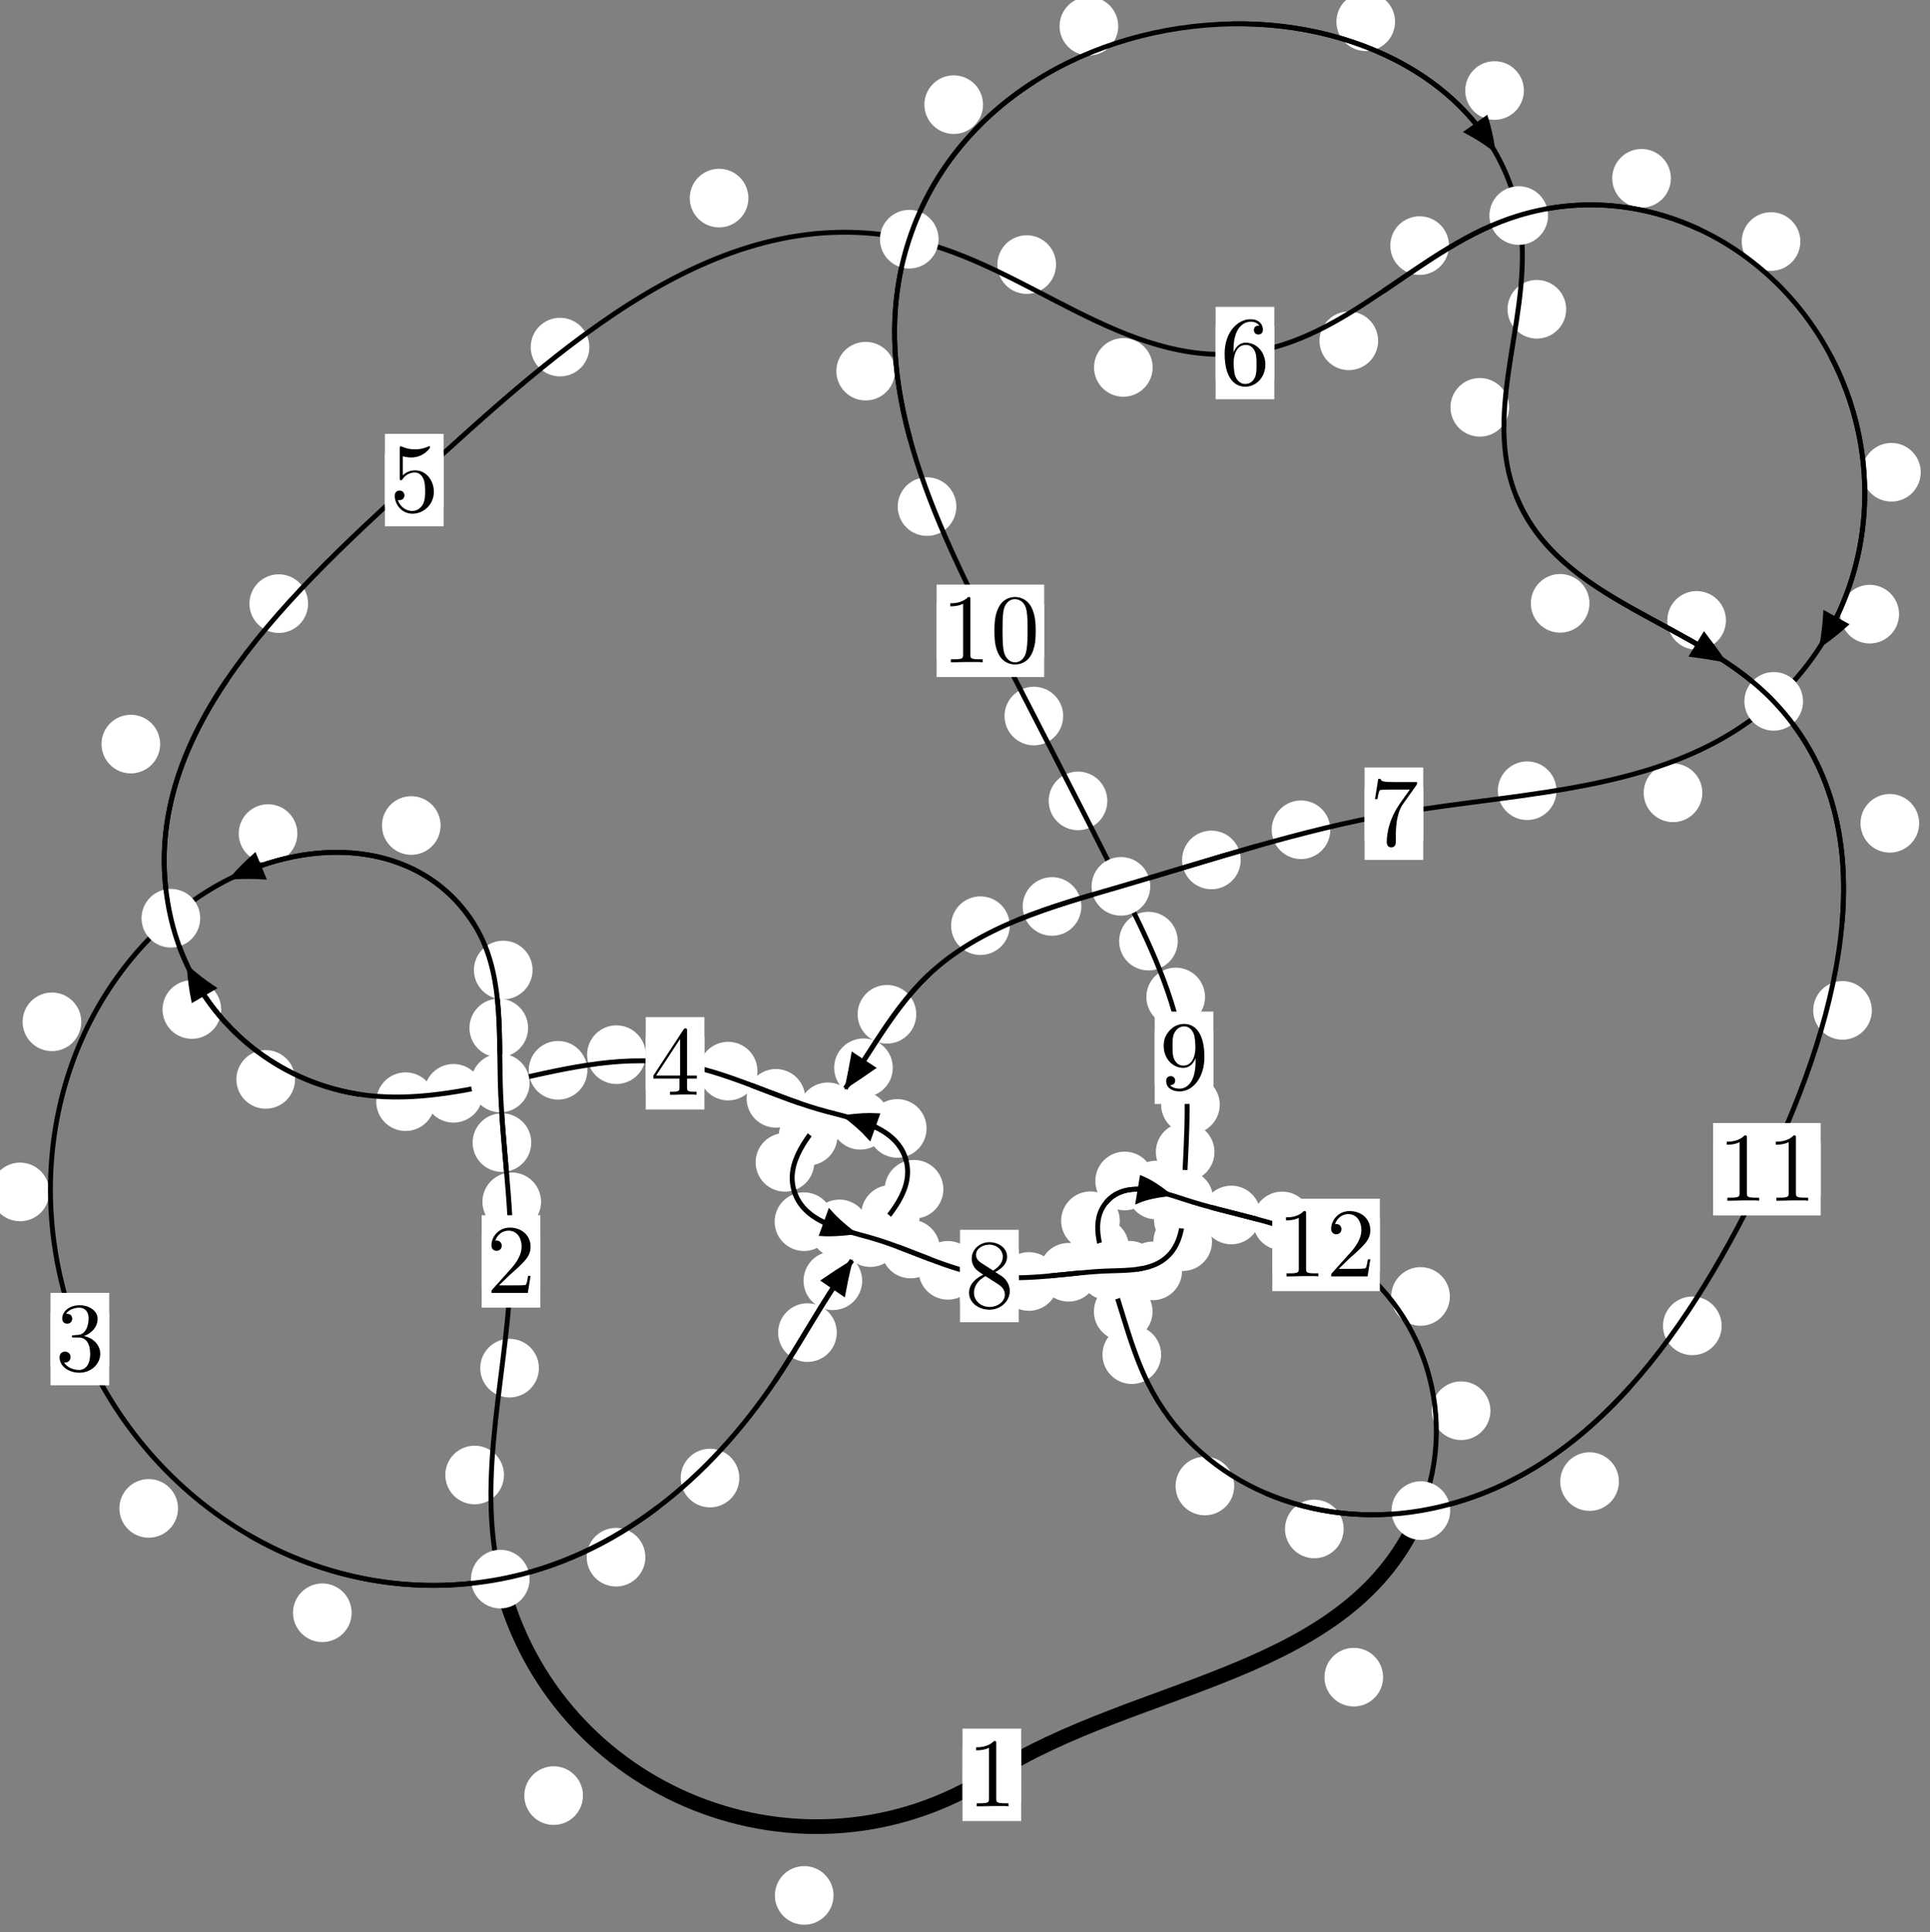 <?xml version="1.0"?>
<!-- Created by MetaPost 1.999 on 2021.07.05:2355 -->
<svg version="1.1" xmlns="http://www.w3.org/2000/svg" xmlns:xlink="http://www.w3.org/1999/xlink" width="196.745" height="197.011" viewBox="0 0 196.745 197.011">
<rect x="0" y="0" width="196.745" height="197.011" fill="#808080" stroke="none"/>
<!-- Original BoundingBox: -51.944733 -35.238373 144.800476 161.772720 -->
  <defs>
    <g transform="scale(0.01,0.01)" id="GLYPHcmr10_48">
      <path style="fill-rule: evenodd;" d="M460 -320C460 -400,455 -480,420 -554C374 -650,292 -666,250 -666C190 -666,117 -640,76 -547C44 -478,39 -400,39 -320C39 -245,43 -155,84 -79C127 2,200 22,249 22C303 22,379 1,423 -94C455 -163,460 -241,460 -320M249 -0C210 -0,151 -25,133 -121C122 -181,122 -273,122 -332C122 -396,122 -462,130 -516C149 -635,224 -644,249 -644C282 -644,348 -626,367 -527C377 -471,377 -395,377 -332C377 -257,377 -189,366 -125C351 -30,294 -0,249 -0"></path>
    </g>
    <g transform="scale(0.01,0.01)" id="GLYPHcmr10_49">
      <path style="fill-rule: evenodd;" d="M294 -640C294 -664,294 -666,271 -666C209 -602,121 -602,89 -602L89 -571C109 -571,168 -571,220 -597L220 -79C220 -43,217 -31,127 -31L95 -31L95 -0L257 -0L130 -3L217 -3L257 -3L297 -3L384 -3L419 -0L419 -31L387 -31C297 -31,294 -42,294 -79"></path>
    </g>
    <g transform="scale(0.01,0.01)" id="GLYPHcmr10_50">
      <path style="fill-rule: evenodd;" d="M127 -77L233 -180C389 -318,449 -372,449 -472C449 -586,359 -666,237 -666C124 -666,50 -574,50 -485C50 -429,100 -429,103 -429C120 -429,155 -441,155 -482C155 -508,137 -534,102 -534C94 -534,92 -534,89 -533C112 -598,166 -635,224 -635C315 -635,358 -554,358 -472C358 -392,308 -313,253 -251L61 -37C50 -26,50 -24,50 -0L421 -0L449 -174L424 -174C419 -144,412 -100,402 -85C395 -77,329 -77,307 -77"></path>
    </g>
    <g transform="scale(0.01,0.01)" id="GLYPHcmr10_51">
      <path style="fill-rule: evenodd;" d="M290 -352C372 -379,430 -449,430 -528C430 -610,342 -666,246 -666C145 -666,69 -606,69 -530C69 -497,91 -478,120 -478C151 -478,171 -500,171 -529C171 -579,124 -579,109 -579C140 -628,206 -641,242 -641C283 -641,338 -619,338 -529C338 -517,336 -459,310 -415C280 -367,246 -364,221 -363C213 -362,189 -360,182 -360C174 -359,167 -358,167 -348C167 -337,174 -337,191 -337L235 -337C317 -337,354 -269,354 -171C354 -35,285 -6,241 -6C198 -6,123 -23,88 -82C123 -77,154 -99,154 -137C154 -173,127 -193,98 -193C74 -193,42 -179,42 -135C42 -44,135 22,244 22C366 22,457 -69,457 -171C457 -253,394 -331,290 -352"></path>
    </g>
    <g transform="scale(0.01,0.01)" id="GLYPHcmr10_52">
      <path style="fill-rule: evenodd;" d="M294 -165L294 -78C294 -42,292 -31,218 -31L197 -31L197 -0L332 -0L238 -3L290 -3L332 -3L374 -3L427 -3L468 -0L468 -31L447 -31C373 -31,371 -42,371 -78L371 -165L471 -165L471 -196L371 -196L371 -651C371 -671,371 -677,355 -677C346 -677,343 -677,335 -665L28 -196L28 -165M300 -196L56 -196L300 -569"></path>
    </g>
    <g transform="scale(0.01,0.01)" id="GLYPHcmr10_53">
      <path style="fill-rule: evenodd;" d="M449 -201C449 -320,367 -420,259 -420C211 -420,168 -404,132 -369L132 -564C152 -558,185 -551,217 -551C340 -551,410 -642,410 -655C410 -661,407 -666,400 -666C399 -666,397 -666,392 -663C372 -654,323 -634,256 -634C216 -634,170 -641,123 -662C115 -665,113 -665,111 -665C101 -665,101 -657,101 -641L101 -345C101 -327,101 -319,115 -319C122 -319,124 -322,128 -328C139 -344,176 -398,257 -398C309 -398,334 -352,342 -334C358 -297,360 -258,360 -208C360 -173,360 -113,336 -71C312 -32,275 -6,229 -6C156 -6,99 -59,82 -118C85 -117,88 -116,99 -116C132 -116,149 -141,149 -165C149 -189,132 -214,99 -214C85 -214,50 -207,50 -161C50 -75,119 22,231 22C347 22,449 -74,449 -201"></path>
    </g>
    <g transform="scale(0.01,0.01)" id="GLYPHcmr10_54">
      <path style="fill-rule: evenodd;" d="M132 -328L132 -352C132 -605,256 -641,307 -641C331 -641,373 -635,395 -601C380 -601,340 -601,340 -556C340 -525,364 -510,386 -510C402 -510,432 -519,432 -558C432 -618,388 -666,305 -666C177 -666,42 -537,42 -316C42 -49,158 22,251 22C362 22,457 -72,457 -204C457 -331,368 -427,257 -427C189 -427,152 -376,132 -328M251 -6C188 -6,158 -66,152 -81C134 -128,134 -208,134 -226C134 -304,166 -404,256 -404C272 -404,318 -404,349 -342C367 -305,367 -254,367 -205C367 -157,367 -107,350 -71C320 -11,274 -6,251 -6"></path>
    </g>
    <g transform="scale(0.01,0.01)" id="GLYPHcmr10_55">
      <path style="fill-rule: evenodd;" d="M476 -609C485 -621,485 -623,485 -644L242 -644C120 -644,118 -657,114 -676L89 -676L56 -470L81 -470C84 -486,93 -549,106 -561C113 -567,191 -567,204 -567L411 -567C400 -551,321 -442,299 -409C209 -274,176 -135,176 -33C176 -23,176 22,222 22C268 22,268 -23,268 -33L268 -84C268 -139,271 -194,279 -248C283 -271,297 -357,341 -419"></path>
    </g>
    <g transform="scale(0.01,0.01)" id="GLYPHcmr10_56">
      <path style="fill-rule: evenodd;" d="M163 -457C117 -487,113 -521,113 -538C113 -599,178 -641,249 -641C322 -641,386 -589,386 -517C386 -460,347 -412,287 -377M309 -362C381 -399,430 -451,430 -517C430 -609,341 -666,250 -666C150 -666,69 -592,69 -499C69 -481,71 -436,113 -389C124 -377,161 -352,186 -335C128 -306,42 -250,42 -151C42 -45,144 22,249 22C362 22,457 -61,457 -168C457 -204,446 -249,408 -291C389 -312,373 -322,309 -362M209 -320L332 -242C360 -223,407 -193,407 -132C407 -58,332 -6,250 -6C164 -6,92 -68,92 -151C92 -209,124 -273,209 -320"></path>
    </g>
    <g transform="scale(0.01,0.01)" id="GLYPHcmr10_57">
      <path style="fill-rule: evenodd;" d="M367 -318L367 -286C367 -52,263 -6,205 -6C188 -6,134 -8,107 -42C151 -42,159 -71,159 -88C159 -119,135 -134,113 -134C97 -134,67 -125,67 -86C67 -19,121 22,206 22C335 22,457 -114,457 -329C457 -598,342 -666,253 -666C198 -666,149 -648,106 -603C65 -558,42 -516,42 -441C42 -316,130 -218,242 -218C303 -218,344 -260,367 -318M243 -241C227 -241,181 -241,150 -304C132 -341,132 -391,132 -440C132 -494,132 -541,153 -578C180 -628,218 -641,253 -641C299 -641,332 -607,349 -562C361 -530,365 -467,365 -421C365 -338,331 -241,243 -241"></path>
    </g>
  </defs>
  <path d="M84.97 193.25C84.97 192.457,84.655 191.697,84.094 191.136C83.534 190.576,82.774 190.261,81.981 190.261C81.188 190.261,80.428 190.576,79.868 191.136C79.307 191.697,78.992 192.457,78.992 193.25C78.992 194.042,79.307 194.802,79.868 195.363C80.428 195.923,81.188 196.238,81.981 196.238C82.774 196.238,83.534 195.923,84.094 195.363C84.655 194.802,84.97 194.042,84.97 193.25Z" style="fill: rgb(100%,100%,100%);stroke: none;"></path>
  <path d="M104.098 180.959C104.098 180.167,103.783 179.406,103.222 178.846C102.662 178.285,101.901 177.97,101.109 177.97C100.316 177.97,99.556 178.285,98.995 178.846C98.435 179.406,98.12 180.167,98.12 180.959C98.12 181.752,98.435 182.512,98.995 183.073C99.556 183.633,100.316 183.948,101.109 183.948C101.901 183.948,102.662 183.633,103.222 183.073C103.783 182.512,104.098 181.752,104.098 180.959Z" style="fill: rgb(100%,100%,100%);stroke: none;"></path>
  <path d="M51.373 150.386C51.373 149.593,51.059 148.833,50.498 148.272C49.938 147.712,49.177 147.397,48.385 147.397C47.592 147.397,46.832 147.712,46.271 148.272C45.711 148.833,45.396 149.593,45.396 150.386C45.396 151.178,45.711 151.938,46.271 152.499C46.832 153.059,47.592 153.374,48.385 153.374C49.177 153.374,49.938 153.059,50.498 152.499C51.059 151.938,51.373 151.178,51.373 150.386Z" style="fill: rgb(100%,100%,100%);stroke: none;"></path>
  <path d="M59.428 183.076C59.428 182.283,59.113 181.523,58.553 180.963C57.992 180.402,57.232 180.087,56.439 180.087C55.647 180.087,54.886 180.402,54.326 180.963C53.765 181.523,53.45 182.283,53.45 183.076C53.45 183.869,53.765 184.629,54.326 185.189C54.886 185.75,55.647 186.065,56.439 186.065C57.232 186.065,57.992 185.75,58.553 185.189C59.113 184.629,59.428 183.869,59.428 183.076Z" style="fill: rgb(100%,100%,100%);stroke: none;"></path>
  <path d="M55.157 122.534C55.157 121.741,54.842 120.981,54.281 120.42C53.721 119.86,52.961 119.545,52.168 119.545C51.375 119.545,50.615 119.86,50.055 120.42C49.494 120.981,49.179 121.741,49.179 122.534C49.179 123.326,49.494 124.086,50.055 124.647C50.615 125.207,51.375 125.522,52.168 125.522C52.961 125.522,53.721 125.207,54.281 124.647C54.842 124.086,55.157 123.326,55.157 122.534Z" style="fill: rgb(100%,100%,100%);stroke: none;"></path>
  <path d="M54.935 139.49C54.935 138.698,54.62 137.938,54.059 137.377C53.499 136.817,52.739 136.502,51.946 136.502C51.153 136.502,50.393 136.817,49.833 137.377C49.272 137.938,48.957 138.698,48.957 139.49C48.957 140.283,49.272 141.043,49.833 141.604C50.393 142.164,51.153 142.479,51.946 142.479C52.739 142.479,53.499 142.164,54.059 141.604C54.62 141.043,54.935 140.283,54.935 139.49Z" style="fill: rgb(100%,100%,100%);stroke: none;"></path>
  <path d="M53.834 104.809C53.834 104.016,53.519 103.256,52.958 102.695C52.398 102.135,51.638 101.82,50.845 101.82C50.052 101.82,49.292 102.135,48.732 102.695C48.171 103.256,47.856 104.016,47.856 104.809C47.856 105.601,48.171 106.361,48.732 106.922C49.292 107.482,50.052 107.797,50.845 107.797C51.638 107.797,52.398 107.482,52.958 106.922C53.519 106.361,53.834 105.601,53.834 104.809Z" style="fill: rgb(100%,100%,100%);stroke: none;"></path>
  <path d="M54.156 116.498C54.156 115.705,53.842 114.945,53.281 114.384C52.721 113.824,51.96 113.509,51.168 113.509C50.375 113.509,49.615 113.824,49.054 114.384C48.494 114.945,48.179 115.705,48.179 116.498C48.179 117.29,48.494 118.05,49.054 118.611C49.615 119.171,50.375 119.486,51.168 119.486C51.96 119.486,52.721 119.171,53.281 118.611C53.842 118.05,54.156 117.29,54.156 116.498Z" style="fill: rgb(100%,100%,100%);stroke: none;"></path>
  <path d="M44.914 84.167C44.914 83.374,44.599 82.614,44.039 82.054C43.478 81.493,42.718 81.178,41.925 81.178C41.133 81.178,40.373 81.493,39.812 82.054C39.252 82.614,38.937 83.374,38.937 84.167C38.937 84.96,39.252 85.72,39.812 86.28C40.373 86.841,41.133 87.156,41.925 87.156C42.718 87.156,43.478 86.841,44.039 86.28C44.599 85.72,44.914 84.96,44.914 84.167Z" style="fill: rgb(100%,100%,100%);stroke: none;"></path>
  <path d="M54.29 98.901C54.29 98.108,53.975 97.348,53.415 96.788C52.854 96.227,52.094 95.912,51.301 95.912C50.508 95.912,49.748 96.227,49.188 96.788C48.627 97.348,48.312 98.108,48.312 98.901C48.312 99.694,48.627 100.454,49.188 101.014C49.748 101.575,50.508 101.89,51.301 101.89C52.094 101.89,52.854 101.575,53.415 101.014C53.975 100.454,54.29 99.694,54.29 98.901Z" style="fill: rgb(100%,100%,100%);stroke: none;"></path>
  <path d="M8.284 104.182C8.284 103.39,7.969 102.63,7.408 102.069C6.848 101.509,6.088 101.194,5.295 101.194C4.502 101.194,3.742 101.509,3.182 102.069C2.621 102.63,2.306 103.39,2.306 104.182C2.306 104.975,2.621 105.735,3.182 106.296C3.742 106.856,4.502 107.171,5.295 107.171C6.088 107.171,6.848 106.856,7.408 106.296C7.969 105.735,8.284 104.975,8.284 104.182Z" style="fill: rgb(100%,100%,100%);stroke: none;"></path>
  <path d="M30.314 84.988C30.314 84.195,29.999 83.435,29.439 82.875C28.878 82.314,28.118 81.999,27.326 81.999C26.533 81.999,25.773 82.314,25.212 82.875C24.652 83.435,24.337 84.195,24.337 84.988C24.337 85.781,24.652 86.541,25.212 87.101C25.773 87.662,26.533 87.977,27.326 87.977C28.118 87.977,28.878 87.662,29.439 87.101C29.999 86.541,30.314 85.781,30.314 84.988Z" style="fill: rgb(100%,100%,100%);stroke: none;"></path>
  <path d="M18.147 153.791C18.147 152.999,17.833 152.239,17.272 151.678C16.712 151.118,15.951 150.803,15.159 150.803C14.366 150.803,13.606 151.118,13.045 151.678C12.485 152.239,12.17 152.999,12.17 153.791C12.17 154.584,12.485 155.344,13.045 155.905C13.606 156.465,14.366 156.78,15.159 156.78C15.951 156.78,16.712 156.465,17.272 155.905C17.833 155.344,18.147 154.584,18.147 153.791Z" style="fill: rgb(100%,100%,100%);stroke: none;"></path>
  <path d="M5.033 121.526C5.033 120.733,4.718 119.973,4.157 119.413C3.597 118.852,2.837 118.537,2.044 118.537C1.251 118.537,0.491 118.852,-0.069 119.413C-0.63 119.973,-0.945 120.733,-0.945 121.526C-0.945 122.319,-0.63 123.079,-0.069 123.639C0.491 124.2,1.251 124.515,2.044 124.515C2.837 124.515,3.597 124.2,4.157 123.639C4.718 123.079,5.033 122.319,5.033 121.526Z" style="fill: rgb(100%,100%,100%);stroke: none;"></path>
  <path d="M65.787 158.768C65.787 157.975,65.472 157.215,64.912 156.654C64.351 156.094,63.591 155.779,62.798 155.779C62.006 155.779,61.246 156.094,60.685 156.654C60.125 157.215,59.81 157.975,59.81 158.768C59.81 159.56,60.125 160.32,60.685 160.881C61.246 161.441,62.006 161.756,62.798 161.756C63.591 161.756,64.351 161.441,64.912 160.881C65.472 160.32,65.787 159.56,65.787 158.768Z" style="fill: rgb(100%,100%,100%);stroke: none;"></path>
  <path d="M35.847 164.433C35.847 163.64,35.532 162.88,34.971 162.32C34.411 161.759,33.651 161.444,32.858 161.444C32.065 161.444,31.305 161.759,30.745 162.32C30.184 162.88,29.869 163.64,29.869 164.433C29.869 165.226,30.184 165.986,30.745 166.546C31.305 167.107,32.065 167.422,32.858 167.422C33.651 167.422,34.411 167.107,34.971 166.546C35.532 165.986,35.847 165.226,35.847 164.433Z" style="fill: rgb(100%,100%,100%);stroke: none;"></path>
  <path d="M85.301 135.868C85.301 135.075,84.986 134.315,84.426 133.754C83.865 133.194,83.105 132.879,82.312 132.879C81.52 132.879,80.76 133.194,80.199 133.754C79.639 134.315,79.324 135.075,79.324 135.868C79.324 136.66,79.639 137.42,80.199 137.981C80.76 138.541,81.52 138.856,82.312 138.856C83.105 138.856,83.865 138.541,84.426 137.981C84.986 137.42,85.301 136.66,85.301 135.868Z" style="fill: rgb(100%,100%,100%);stroke: none;"></path>
  <path d="M75.366 150.697C75.366 149.905,75.051 149.145,74.491 148.584C73.93 148.024,73.17 147.709,72.378 147.709C71.585 147.709,70.825 148.024,70.264 148.584C69.704 149.145,69.389 149.905,69.389 150.697C69.389 151.49,69.704 152.25,70.264 152.811C70.825 153.371,71.585 153.686,72.378 153.686C73.17 153.686,73.93 153.371,74.491 152.811C75.051 152.25,75.366 151.49,75.366 150.697Z" style="fill: rgb(100%,100%,100%);stroke: none;"></path>
  <path d="M93.773 123.815C93.773 123.022,93.458 122.262,92.898 121.702C92.337 121.141,91.577 120.826,90.784 120.826C89.992 120.826,89.231 121.141,88.671 121.702C88.11 122.262,87.796 123.022,87.796 123.815C87.796 124.608,88.11 125.368,88.671 125.928C89.231 126.489,89.992 126.804,90.784 126.804C91.577 126.804,92.337 126.489,92.898 125.928C93.458 125.368,93.773 124.608,93.773 123.815Z" style="fill: rgb(100%,100%,100%);stroke: none;"></path>
  <path d="M87.891 130.584C87.891 129.791,87.576 129.031,87.015 128.47C86.455 127.91,85.695 127.595,84.902 127.595C84.109 127.595,83.349 127.91,82.789 128.47C82.228 129.031,81.913 129.791,81.913 130.584C81.913 131.376,82.228 132.137,82.789 132.697C83.349 133.257,84.109 133.572,84.902 133.572C85.695 133.572,86.455 133.257,87.015 132.697C87.576 132.137,87.891 131.376,87.891 130.584Z" style="fill: rgb(100%,100%,100%);stroke: none;"></path>
  <path d="M94.455 115.052C94.455 114.259,94.14 113.499,93.58 112.938C93.019 112.378,92.259 112.063,91.467 112.063C90.674 112.063,89.914 112.378,89.353 112.938C88.793 113.499,88.478 114.259,88.478 115.052C88.478 115.844,88.793 116.604,89.353 117.165C89.914 117.725,90.674 118.04,91.467 118.04C92.259 118.04,93.019 117.725,93.58 117.165C94.14 116.604,94.455 115.844,94.455 115.052Z" style="fill: rgb(100%,100%,100%);stroke: none;"></path>
  <path d="M96.168 121.255C96.168 120.462,95.853 119.702,95.293 119.141C94.732 118.581,93.972 118.266,93.179 118.266C92.387 118.266,91.627 118.581,91.066 119.141C90.506 119.702,90.191 120.462,90.191 121.255C90.191 122.047,90.506 122.807,91.066 123.368C91.627 123.928,92.387 124.243,93.179 124.243C93.972 124.243,94.732 123.928,95.293 123.368C95.853 122.807,96.168 122.047,96.168 121.255Z" style="fill: rgb(100%,100%,100%);stroke: none;"></path>
  <path d="M82.088 111.984C82.088 111.191,81.773 110.431,81.213 109.87C80.652 109.31,79.892 108.995,79.099 108.995C78.307 108.995,77.546 109.31,76.986 109.87C76.425 110.431,76.111 111.191,76.111 111.984C76.111 112.776,76.425 113.537,76.986 114.097C77.546 114.658,78.307 114.972,79.099 114.972C79.892 114.972,80.652 114.658,81.213 114.097C81.773 113.537,82.088 112.776,82.088 111.984Z" style="fill: rgb(100%,100%,100%);stroke: none;"></path>
  <path d="M90.688 114.223C90.688 113.431,90.373 112.67,89.812 112.11C89.252 111.549,88.492 111.235,87.699 111.235C86.906 111.235,86.146 111.549,85.586 112.11C85.025 112.67,84.71 113.431,84.71 114.223C84.71 115.016,85.025 115.776,85.586 116.337C86.146 116.897,86.906 117.212,87.699 117.212C88.492 117.212,89.252 116.897,89.812 116.337C90.373 115.776,90.688 115.016,90.688 114.223Z" style="fill: rgb(100%,100%,100%);stroke: none;"></path>
  <path d="M65.827 107.532C65.827 106.739,65.512 105.979,64.951 105.419C64.391 104.858,63.631 104.543,62.838 104.543C62.045 104.543,61.285 104.858,60.725 105.419C60.164 105.979,59.849 106.739,59.849 107.532C59.849 108.325,60.164 109.085,60.725 109.645C61.285 110.206,62.045 110.521,62.838 110.521C63.631 110.521,64.391 110.206,64.951 109.645C65.512 109.085,65.827 108.325,65.827 107.532Z" style="fill: rgb(100%,100%,100%);stroke: none;"></path>
  <path d="M77.215 109.209C77.215 108.416,76.9 107.656,76.34 107.095C75.779 106.535,75.019 106.22,74.226 106.22C73.434 106.22,72.673 106.535,72.113 107.095C71.552 107.656,71.237 108.416,71.237 109.209C71.237 110.001,71.552 110.762,72.113 111.322C72.673 111.883,73.434 112.198,74.226 112.198C75.019 112.198,75.779 111.883,76.34 111.322C76.9 110.762,77.215 110.001,77.215 109.209Z" style="fill: rgb(100%,100%,100%);stroke: none;"></path>
  <path d="M49.217 111.47C49.217 110.677,48.902 109.917,48.342 109.357C47.781 108.796,47.021 108.481,46.228 108.481C45.436 108.481,44.675 108.796,44.115 109.357C43.554 109.917,43.239 110.677,43.239 111.47C43.239 112.263,43.554 113.023,44.115 113.583C44.675 114.144,45.436 114.459,46.228 114.459C47.021 114.459,47.781 114.144,48.342 113.583C48.902 113.023,49.217 112.263,49.217 111.47Z" style="fill: rgb(100%,100%,100%);stroke: none;"></path>
  <path d="M59.875 109.126C59.875 108.333,59.56 107.573,59 107.013C58.439 106.452,57.679 106.137,56.886 106.137C56.094 106.137,55.334 106.452,54.773 107.013C54.213 107.573,53.898 108.333,53.898 109.126C53.898 109.919,54.213 110.679,54.773 111.239C55.334 111.8,56.094 112.115,56.886 112.115C57.679 112.115,58.439 111.8,59 111.239C59.56 110.679,59.875 109.919,59.875 109.126Z" style="fill: rgb(100%,100%,100%);stroke: none;"></path>
  <path d="M30.075 110.055C30.075 109.262,29.76 108.502,29.2 107.941C28.639 107.381,27.879 107.066,27.087 107.066C26.294 107.066,25.534 107.381,24.973 107.941C24.413 108.502,24.098 109.262,24.098 110.055C24.098 110.847,24.413 111.607,24.973 112.168C25.534 112.728,26.294 113.043,27.087 113.043C27.879 113.043,28.639 112.728,29.2 112.168C29.76 111.607,30.075 110.847,30.075 110.055Z" style="fill: rgb(100%,100%,100%);stroke: none;"></path>
  <path d="M44.334 112.325C44.334 111.532,44.019 110.772,43.458 110.211C42.898 109.651,42.138 109.336,41.345 109.336C40.552 109.336,39.792 109.651,39.232 110.211C38.671 110.772,38.356 111.532,38.356 112.325C38.356 113.117,38.671 113.877,39.232 114.438C39.792 114.998,40.552 115.313,41.345 115.313C42.138 115.313,42.898 114.998,43.458 114.438C44.019 113.877,44.334 113.117,44.334 112.325Z" style="fill: rgb(100%,100%,100%);stroke: none;"></path>
  <path d="M16.326 75.865C16.326 75.072,16.011 74.312,15.45 73.752C14.89 73.191,14.13 72.876,13.337 72.876C12.544 72.876,11.784 73.191,11.223 73.752C10.663 74.312,10.348 75.072,10.348 75.865C10.348 76.658,10.663 77.418,11.223 77.978C11.784 78.539,12.544 78.854,13.337 78.854C14.13 78.854,14.89 78.539,15.45 77.978C16.011 77.418,16.326 76.658,16.326 75.865Z" style="fill: rgb(100%,100%,100%);stroke: none;"></path>
  <path d="M22.547 102.93C22.547 102.137,22.232 101.377,21.672 100.816C21.111 100.256,20.351 99.941,19.559 99.941C18.766 99.941,18.006 100.256,17.445 100.816C16.885 101.377,16.57 102.137,16.57 102.93C16.57 103.722,16.885 104.482,17.445 105.043C18.006 105.603,18.766 105.918,19.559 105.918C20.351 105.918,21.111 105.603,21.672 105.043C22.232 104.482,22.547 103.722,22.547 102.93Z" style="fill: rgb(100%,100%,100%);stroke: none;"></path>
  <path d="M60.079 35.389C60.079 34.596,59.764 33.836,59.204 33.276C58.643 32.715,57.883 32.4,57.09 32.4C56.298 32.4,55.538 32.715,54.977 33.276C54.417 33.836,54.102 34.596,54.102 35.389C54.102 36.182,54.417 36.942,54.977 37.502C55.538 38.063,56.298 38.378,57.09 38.378C57.883 38.378,58.643 38.063,59.204 37.502C59.764 36.942,60.079 36.182,60.079 35.389Z" style="fill: rgb(100%,100%,100%);stroke: none;"></path>
  <path d="M31.407 61.545C31.407 60.752,31.092 59.992,30.531 59.432C29.971 58.871,29.211 58.556,28.418 58.556C27.625 58.556,26.865 58.871,26.305 59.432C25.744 59.992,25.429 60.752,25.429 61.545C25.429 62.338,25.744 63.098,26.305 63.658C26.865 64.219,27.625 64.534,28.418 64.534C29.211 64.534,29.971 64.219,30.531 63.658C31.092 63.098,31.407 62.338,31.407 61.545Z" style="fill: rgb(100%,100%,100%);stroke: none;"></path>
  <path d="M107.653 26.976C107.653 26.184,107.338 25.424,106.777 24.863C106.217 24.303,105.457 23.988,104.664 23.988C103.871 23.988,103.111 24.303,102.551 24.863C101.99 25.424,101.675 26.184,101.675 26.976C101.675 27.769,101.99 28.529,102.551 29.09C103.111 29.65,103.871 29.965,104.664 29.965C105.457 29.965,106.217 29.65,106.777 29.09C107.338 28.529,107.653 27.769,107.653 26.976Z" style="fill: rgb(100%,100%,100%);stroke: none;"></path>
  <path d="M76.292 20.196C76.292 19.404,75.977 18.644,75.416 18.083C74.856 17.523,74.096 17.208,73.303 17.208C72.51 17.208,71.75 17.523,71.19 18.083C70.629 18.644,70.314 19.404,70.314 20.196C70.314 20.989,70.629 21.749,71.19 22.31C71.75 22.87,72.51 23.185,73.303 23.185C74.096 23.185,74.856 22.87,75.416 22.31C75.977 21.749,76.292 20.989,76.292 20.196Z" style="fill: rgb(100%,100%,100%);stroke: none;"></path>
  <path d="M140.487 34.748C140.487 33.955,140.172 33.195,139.612 32.635C139.051 32.074,138.291 31.759,137.498 31.759C136.706 31.759,135.945 32.074,135.385 32.635C134.825 33.195,134.51 33.955,134.51 34.748C134.51 35.541,134.825 36.301,135.385 36.861C135.945 37.422,136.706 37.737,137.498 37.737C138.291 37.737,139.051 37.422,139.612 36.861C140.172 36.301,140.487 35.541,140.487 34.748Z" style="fill: rgb(100%,100%,100%);stroke: none;"></path>
  <path d="M117.502 37.461C117.502 36.669,117.188 35.909,116.627 35.348C116.067 34.788,115.306 34.473,114.514 34.473C113.721 34.473,112.961 34.788,112.4 35.348C111.84 35.909,111.525 36.669,111.525 37.461C111.525 38.254,111.84 39.014,112.4 39.575C112.961 40.135,113.721 40.45,114.514 40.45C115.306 40.45,116.067 40.135,116.627 39.575C117.188 39.014,117.502 38.254,117.502 37.461Z" style="fill: rgb(100%,100%,100%);stroke: none;"></path>
  <path d="M170.33 18.18C170.33 17.387,170.015 16.627,169.454 16.066C168.894 15.506,168.134 15.191,167.341 15.191C166.548 15.191,165.788 15.506,165.228 16.066C164.667 16.627,164.352 17.387,164.352 18.18C164.352 18.972,164.667 19.732,165.228 20.293C165.788 20.853,166.548 21.168,167.341 21.168C168.134 21.168,168.894 20.853,169.454 20.293C170.015 19.732,170.33 18.972,170.33 18.18Z" style="fill: rgb(100%,100%,100%);stroke: none;"></path>
  <path d="M147.706 25.04C147.706 24.247,147.391 23.487,146.83 22.927C146.27 22.366,145.51 22.051,144.717 22.051C143.924 22.051,143.164 22.366,142.604 22.927C142.043 23.487,141.728 24.247,141.728 25.04C141.728 25.833,142.043 26.593,142.604 27.153C143.164 27.714,143.924 28.029,144.717 28.029C145.51 28.029,146.27 27.714,146.83 27.153C147.391 26.593,147.706 25.833,147.706 25.04Z" style="fill: rgb(100%,100%,100%);stroke: none;"></path>
  <path d="M195.8 48.151C195.8 47.358,195.486 46.598,194.925 46.038C194.365 45.477,193.604 45.162,192.812 45.162C192.019 45.162,191.259 45.477,190.698 46.038C190.138 46.598,189.823 47.358,189.823 48.151C189.823 48.944,190.138 49.704,190.698 50.264C191.259 50.825,192.019 51.14,192.812 51.14C193.604 51.14,194.365 50.825,194.925 50.264C195.486 49.704,195.8 48.944,195.8 48.151Z" style="fill: rgb(100%,100%,100%);stroke: none;"></path>
  <path d="M183.529 24.625C183.529 23.832,183.215 23.072,182.654 22.512C182.094 21.951,181.333 21.636,180.541 21.636C179.748 21.636,178.988 21.951,178.427 22.512C177.867 23.072,177.552 23.832,177.552 24.625C177.552 25.418,177.867 26.178,178.427 26.738C178.988 27.299,179.748 27.614,180.541 27.614C181.333 27.614,182.094 27.299,182.654 26.738C183.215 26.178,183.529 25.418,183.529 24.625Z" style="fill: rgb(100%,100%,100%);stroke: none;"></path>
  <path d="M173.537 80.834C173.537 80.041,173.222 79.281,172.661 78.72C172.101 78.16,171.34 77.845,170.548 77.845C169.755 77.845,168.995 78.16,168.434 78.72C167.874 79.281,167.559 80.041,167.559 80.834C167.559 81.626,167.874 82.387,168.434 82.947C168.995 83.508,169.755 83.822,170.548 83.822C171.34 83.822,172.101 83.508,172.661 82.947C173.222 82.387,173.537 81.626,173.537 80.834Z" style="fill: rgb(100%,100%,100%);stroke: none;"></path>
  <path d="M193.59 62.617C193.59 61.824,193.275 61.064,192.714 60.503C192.154 59.943,191.394 59.628,190.601 59.628C189.808 59.628,189.048 59.943,188.488 60.503C187.927 61.064,187.612 61.824,187.612 62.617C187.612 63.409,187.927 64.17,188.488 64.73C189.048 65.291,189.808 65.606,190.601 65.606C191.394 65.606,192.154 65.291,192.714 64.73C193.275 64.17,193.59 63.409,193.59 62.617Z" style="fill: rgb(100%,100%,100%);stroke: none;"></path>
  <path d="M135.614 84.6C135.614 83.808,135.299 83.047,134.739 82.487C134.178 81.926,133.418 81.611,132.626 81.611C131.833 81.611,131.073 81.926,130.512 82.487C129.952 83.047,129.637 83.808,129.637 84.6C129.637 85.393,129.952 86.153,130.512 86.714C131.073 87.274,131.833 87.589,132.626 87.589C133.418 87.589,134.178 87.274,134.739 86.714C135.299 86.153,135.614 85.393,135.614 84.6Z" style="fill: rgb(100%,100%,100%);stroke: none;"></path>
  <path d="M158.668 80.619C158.668 79.827,158.353 79.067,157.792 78.506C157.232 77.946,156.471 77.631,155.679 77.631C154.886 77.631,154.126 77.946,153.565 78.506C153.005 79.067,152.69 79.827,152.69 80.619C152.69 81.412,153.005 82.172,153.565 82.733C154.126 83.293,154.886 83.608,155.679 83.608C156.471 83.608,157.232 83.293,157.792 82.733C158.353 82.172,158.668 81.412,158.668 80.619Z" style="fill: rgb(100%,100%,100%);stroke: none;"></path>
  <path d="M110.231 92.422C110.231 91.629,109.916 90.869,109.356 90.309C108.795 89.748,108.035 89.433,107.242 89.433C106.45 89.433,105.69 89.748,105.129 90.309C104.569 90.869,104.254 91.629,104.254 92.422C104.254 93.215,104.569 93.975,105.129 94.535C105.69 95.096,106.45 95.411,107.242 95.411C108.035 95.411,108.795 95.096,109.356 94.535C109.916 93.975,110.231 93.215,110.231 92.422Z" style="fill: rgb(100%,100%,100%);stroke: none;"></path>
  <path d="M126.479 87.678C126.479 86.886,126.165 86.125,125.604 85.565C125.044 85.004,124.283 84.69,123.491 84.69C122.698 84.69,121.938 85.004,121.377 85.565C120.817 86.125,120.502 86.886,120.502 87.678C120.502 88.471,120.817 89.231,121.377 89.792C121.938 90.352,122.698 90.667,123.491 90.667C124.283 90.667,125.044 90.352,125.604 89.792C126.165 89.231,126.479 88.471,126.479 87.678Z" style="fill: rgb(100%,100%,100%);stroke: none;"></path>
  <path d="M93.404 103.415C93.404 102.622,93.089 101.862,92.529 101.302C91.969 100.741,91.208 100.426,90.416 100.426C89.623 100.426,88.863 100.741,88.302 101.302C87.742 101.862,87.427 102.622,87.427 103.415C87.427 104.208,87.742 104.968,88.302 105.528C88.863 106.089,89.623 106.404,90.416 106.404C91.208 106.404,91.969 106.089,92.529 105.528C93.089 104.968,93.404 104.208,93.404 103.415Z" style="fill: rgb(100%,100%,100%);stroke: none;"></path>
  <path d="M102.933 94.38C102.933 93.587,102.618 92.827,102.058 92.266C101.497 91.706,100.737 91.391,99.945 91.391C99.152 91.391,98.392 91.706,97.831 92.266C97.271 92.827,96.956 93.587,96.956 94.38C96.956 95.172,97.271 95.932,97.831 96.493C98.392 97.053,99.152 97.368,99.945 97.368C100.737 97.368,101.497 97.053,102.058 96.493C102.618 95.932,102.933 95.172,102.933 94.38Z" style="fill: rgb(100%,100%,100%);stroke: none;"></path>
  <path d="M85.366 115.836C85.366 115.043,85.051 114.283,84.49 113.723C83.93 113.162,83.17 112.847,82.377 112.847C81.584 112.847,80.824 113.162,80.264 113.723C79.703 114.283,79.388 115.043,79.388 115.836C79.388 116.629,79.703 117.389,80.264 117.949C80.824 118.51,81.584 118.825,82.377 118.825C83.17 118.825,83.93 118.51,84.49 117.949C85.051 117.389,85.366 116.629,85.366 115.836Z" style="fill: rgb(100%,100%,100%);stroke: none;"></path>
  <path d="M91.012 108.869C91.012 108.076,90.697 107.316,90.137 106.755C89.576 106.195,88.816 105.88,88.024 105.88C87.231 105.88,86.471 106.195,85.91 106.755C85.35 107.316,85.035 108.076,85.035 108.869C85.035 109.661,85.35 110.422,85.91 110.982C86.471 111.543,87.231 111.858,88.024 111.858C88.816 111.858,89.576 111.543,90.137 110.982C90.697 110.422,91.012 109.661,91.012 108.869Z" style="fill: rgb(100%,100%,100%);stroke: none;"></path>
  <path d="M84.946 124.559C84.946 123.766,84.631 123.006,84.07 122.446C83.51 121.885,82.75 121.57,81.957 121.57C81.164 121.57,80.404 121.885,79.844 122.446C79.283 123.006,78.968 123.766,78.968 124.559C78.968 125.352,79.283 126.112,79.844 126.672C80.404 127.233,81.164 127.548,81.957 127.548C82.75 127.548,83.51 127.233,84.07 126.672C84.631 126.112,84.946 125.352,84.946 124.559Z" style="fill: rgb(100%,100%,100%);stroke: none;"></path>
  <path d="M83.007 118.507C83.007 117.715,82.692 116.955,82.131 116.394C81.571 115.834,80.811 115.519,80.018 115.519C79.225 115.519,78.465 115.834,77.905 116.394C77.344 116.955,77.029 117.715,77.029 118.507C77.029 119.3,77.344 120.06,77.905 120.621C78.465 121.181,79.225 121.496,80.018 121.496C80.811 121.496,81.571 121.181,82.131 120.621C82.692 120.06,83.007 119.3,83.007 118.507Z" style="fill: rgb(100%,100%,100%);stroke: none;"></path>
  <path d="M95.814 127.347C95.814 126.554,95.499 125.794,94.939 125.233C94.378 124.673,93.618 124.358,92.825 124.358C92.033 124.358,91.273 124.673,90.712 125.233C90.152 125.794,89.837 126.554,89.837 127.347C89.837 128.139,90.152 128.899,90.712 129.46C91.273 130.02,92.033 130.335,92.825 130.335C93.618 130.335,94.378 130.02,94.939 129.46C95.499 128.899,95.814 128.139,95.814 127.347Z" style="fill: rgb(100%,100%,100%);stroke: none;"></path>
  <path d="M88.56 125.297C88.56 124.504,88.245 123.744,87.685 123.183C87.124 122.623,86.364 122.308,85.571 122.308C84.779 122.308,84.019 122.623,83.458 123.183C82.898 123.744,82.583 124.504,82.583 125.297C82.583 126.089,82.898 126.849,83.458 127.41C84.019 127.97,84.779 128.285,85.571 128.285C86.364 128.285,87.124 127.97,87.685 127.41C88.245 126.849,88.56 126.089,88.56 125.297Z" style="fill: rgb(100%,100%,100%);stroke: none;"></path>
  <path d="M107.874 130.656C107.874 129.863,107.559 129.103,106.998 128.543C106.438 127.982,105.678 127.667,104.885 127.667C104.092 127.667,103.332 127.982,102.772 128.543C102.211 129.103,101.896 129.863,101.896 130.656C101.896 131.449,102.211 132.209,102.772 132.769C103.332 133.33,104.092 133.645,104.885 133.645C105.678 133.645,106.438 133.33,106.998 132.769C107.559 132.209,107.874 131.449,107.874 130.656Z" style="fill: rgb(100%,100%,100%);stroke: none;"></path>
  <path d="M99.615 129.52C99.615 128.728,99.3 127.967,98.739 127.407C98.179 126.846,97.419 126.532,96.626 126.532C95.833 126.532,95.073 126.846,94.513 127.407C93.952 127.967,93.637 128.728,93.637 129.52C93.637 130.313,93.952 131.073,94.513 131.634C95.073 132.194,95.833 132.509,96.626 132.509C97.419 132.509,98.179 132.194,98.739 131.634C99.3 131.073,99.615 130.313,99.615 129.52Z" style="fill: rgb(100%,100%,100%);stroke: none;"></path>
  <path d="M118.147 129.51C118.147 128.717,117.832 127.957,117.272 127.397C116.712 126.836,115.951 126.521,115.159 126.521C114.366 126.521,113.606 126.836,113.045 127.397C112.485 127.957,112.17 128.717,112.17 129.51C112.17 130.303,112.485 131.063,113.045 131.623C113.606 132.184,114.366 132.499,115.159 132.499C115.951 132.499,116.712 132.184,117.272 131.623C117.832 131.063,118.147 130.303,118.147 129.51Z" style="fill: rgb(100%,100%,100%);stroke: none;"></path>
  <path d="M111.914 129.717C111.914 128.924,111.6 128.164,111.039 127.604C110.479 127.043,109.718 126.728,108.926 126.728C108.133 126.728,107.373 127.043,106.812 127.604C106.252 128.164,105.937 128.924,105.937 129.717C105.937 130.51,106.252 131.27,106.812 131.83C107.373 132.391,108.133 132.706,108.926 132.706C109.718 132.706,110.479 132.391,111.039 131.83C111.6 131.27,111.914 130.51,111.914 129.717Z" style="fill: rgb(100%,100%,100%);stroke: none;"></path>
  <path d="M123.552 126.6C123.552 125.807,123.237 125.047,122.677 124.486C122.116 123.926,121.356 123.611,120.563 123.611C119.771 123.611,119.01 123.926,118.45 124.486C117.89 125.047,117.575 125.807,117.575 126.6C117.575 127.392,117.89 128.153,118.45 128.713C119.01 129.273,119.771 129.588,120.563 129.588C121.356 129.588,122.116 129.273,122.677 128.713C123.237 128.153,123.552 127.392,123.552 126.6Z" style="fill: rgb(100%,100%,100%);stroke: none;"></path>
  <path d="M120.5 129.578C120.5 128.785,120.185 128.025,119.625 127.464C119.064 126.904,118.304 126.589,117.511 126.589C116.719 126.589,115.958 126.904,115.398 127.464C114.837 128.025,114.523 128.785,114.523 129.578C114.523 130.37,114.837 131.131,115.398 131.691C115.958 132.252,116.719 132.566,117.511 132.566C118.304 132.566,119.064 132.252,119.625 131.691C120.185 131.131,120.5 130.37,120.5 129.578Z" style="fill: rgb(100%,100%,100%);stroke: none;"></path>
  <path d="M123.804 117.457C123.804 116.664,123.489 115.904,122.928 115.344C122.368 114.783,121.608 114.468,120.815 114.468C120.022 114.468,119.262 114.783,118.702 115.344C118.141 115.904,117.826 116.664,117.826 117.457C117.826 118.25,118.141 119.01,118.702 119.57C119.262 120.131,120.022 120.446,120.815 120.446C121.608 120.446,122.368 120.131,122.928 119.57C123.489 119.01,123.804 118.25,123.804 117.457Z" style="fill: rgb(100%,100%,100%);stroke: none;"></path>
  <path d="M123.617 124.361C123.617 123.569,123.302 122.809,122.742 122.248C122.181 121.688,121.421 121.373,120.628 121.373C119.836 121.373,119.076 121.688,118.515 122.248C117.955 122.809,117.64 123.569,117.64 124.361C117.64 125.154,117.955 125.914,118.515 126.475C119.076 127.035,119.836 127.35,120.628 127.35C121.421 127.35,122.181 127.035,122.742 126.475C123.302 125.914,123.617 125.154,123.617 124.361Z" style="fill: rgb(100%,100%,100%);stroke: none;"></path>
  <path d="M122.84 101.647C122.84 100.855,122.525 100.094,121.964 99.534C121.404 98.974,120.644 98.659,119.851 98.659C119.058 98.659,118.298 98.974,117.738 99.534C117.177 100.094,116.862 100.855,116.862 101.647C116.862 102.44,117.177 103.2,117.738 103.761C118.298 104.321,119.058 104.636,119.851 104.636C120.644 104.636,121.404 104.321,121.964 103.761C122.525 103.2,122.84 102.44,122.84 101.647Z" style="fill: rgb(100%,100%,100%);stroke: none;"></path>
  <path d="M124.342 112.626C124.342 111.833,124.027 111.073,123.467 110.513C122.906 109.952,122.146 109.637,121.354 109.637C120.561 109.637,119.801 109.952,119.24 110.513C118.68 111.073,118.365 111.833,118.365 112.626C118.365 113.419,118.68 114.179,119.24 114.739C119.801 115.3,120.561 115.615,121.354 115.615C122.146 115.615,122.906 115.3,123.467 114.739C124.027 114.179,124.342 113.419,124.342 112.626Z" style="fill: rgb(100%,100%,100%);stroke: none;"></path>
  <path d="M112.881 81.656C112.881 80.864,112.566 80.104,112.006 79.543C111.445 78.983,110.685 78.668,109.893 78.668C109.1 78.668,108.34 78.983,107.779 79.543C107.219 80.104,106.904 80.864,106.904 81.656C106.904 82.449,107.219 83.209,107.779 83.77C108.34 84.33,109.1 84.645,109.893 84.645C110.685 84.645,111.445 84.33,112.006 83.77C112.566 83.209,112.881 82.449,112.881 81.656Z" style="fill: rgb(100%,100%,100%);stroke: none;"></path>
  <path d="M120.062 95.955C120.062 95.163,119.747 94.403,119.187 93.842C118.626 93.282,117.866 92.967,117.074 92.967C116.281 92.967,115.521 93.282,114.96 93.842C114.4 94.403,114.085 95.163,114.085 95.955C114.085 96.748,114.4 97.508,114.96 98.069C115.521 98.629,116.281 98.944,117.074 98.944C117.866 98.944,118.626 98.629,119.187 98.069C119.747 97.508,120.062 96.748,120.062 95.955Z" style="fill: rgb(100%,100%,100%);stroke: none;"></path>
  <path d="M97.491 51.652C97.491 50.859,97.176 50.099,96.616 49.539C96.055 48.978,95.295 48.663,94.502 48.663C93.71 48.663,92.95 48.978,92.389 49.539C91.829 50.099,91.514 50.859,91.514 51.652C91.514 52.445,91.829 53.205,92.389 53.765C92.95 54.326,93.71 54.641,94.502 54.641C95.295 54.641,96.055 54.326,96.616 53.765C97.176 53.205,97.491 52.445,97.491 51.652Z" style="fill: rgb(100%,100%,100%);stroke: none;"></path>
  <path d="M108.381 73.006C108.381 72.213,108.066 71.453,107.505 70.892C106.945 70.332,106.185 70.017,105.392 70.017C104.599 70.017,103.839 70.332,103.279 70.892C102.718 71.453,102.403 72.213,102.403 73.006C102.403 73.798,102.718 74.558,103.279 75.119C103.839 75.679,104.599 75.994,105.392 75.994C106.185 75.994,106.945 75.679,107.505 75.119C108.066 74.558,108.381 73.798,108.381 73.006Z" style="fill: rgb(100%,100%,100%);stroke: none;"></path>
  <path d="M100.212 10.67C100.212 9.877,99.897 9.117,99.336 8.557C98.776 7.996,98.016 7.681,97.223 7.681C96.43 7.681,95.67 7.996,95.11 8.557C94.549 9.117,94.234 9.877,94.234 10.67C94.234 11.463,94.549 12.223,95.11 12.783C95.67 13.344,96.43 13.659,97.223 13.659C98.016 13.659,98.776 13.344,99.336 12.783C99.897 12.223,100.212 11.463,100.212 10.67Z" style="fill: rgb(100%,100%,100%);stroke: none;"></path>
  <path d="M91.235 37.841C91.235 37.049,90.92 36.288,90.359 35.728C89.799 35.167,89.039 34.853,88.246 34.853C87.453 34.853,86.693 35.167,86.133 35.728C85.572 36.288,85.257 37.049,85.257 37.841C85.257 38.634,85.572 39.394,86.133 39.955C86.693 40.515,87.453 40.83,88.246 40.83C89.039 40.83,89.799 40.515,90.359 39.955C90.92 39.394,91.235 38.634,91.235 37.841Z" style="fill: rgb(100%,100%,100%);stroke: none;"></path>
  <path d="M142.212 2.216C142.212 1.423,141.897 0.663,141.336 0.103C140.776 -0.458,140.016 -0.773,139.223 -0.773C138.43 -0.773,137.67 -0.458,137.11 0.103C136.549 0.663,136.234 1.423,136.234 2.216C136.234 3.009,136.549 3.769,137.11 4.329C137.67 4.89,138.43 5.205,139.223 5.205C140.016 5.205,140.776 4.89,141.336 4.329C141.897 3.769,142.212 3.009,142.212 2.216Z" style="fill: rgb(100%,100%,100%);stroke: none;"></path>
  <path d="M113.991 2.665C113.991 1.873,113.676 1.113,113.116 0.552C112.555 -0.008,111.795 -0.323,111.002 -0.323C110.21 -0.323,109.449 -0.008,108.889 0.552C108.329 1.113,108.014 1.873,108.014 2.665C108.014 3.458,108.329 4.218,108.889 4.779C109.449 5.339,110.21 5.654,111.002 5.654C111.795 5.654,112.555 5.339,113.116 4.779C113.676 4.218,113.991 3.458,113.991 2.665Z" style="fill: rgb(100%,100%,100%);stroke: none;"></path>
  <path d="M159.655 31.532C159.655 30.739,159.34 29.979,158.78 29.419C158.219 28.858,157.459 28.543,156.667 28.543C155.874 28.543,155.114 28.858,154.553 29.419C153.993 29.979,153.678 30.739,153.678 31.532C153.678 32.325,153.993 33.085,154.553 33.645C155.114 34.206,155.874 34.521,156.667 34.521C157.459 34.521,158.219 34.206,158.78 33.645C159.34 33.085,159.655 32.325,159.655 31.532Z" style="fill: rgb(100%,100%,100%);stroke: none;"></path>
  <path d="M155.345 9.229C155.345 8.437,155.03 7.676,154.469 7.116C153.909 6.555,153.149 6.241,152.356 6.241C151.563 6.241,150.803 6.555,150.243 7.116C149.682 7.676,149.367 8.437,149.367 9.229C149.367 10.022,149.682 10.782,150.243 11.343C150.803 11.903,151.563 12.218,152.356 12.218C153.149 12.218,153.909 11.903,154.469 11.343C155.03 10.782,155.345 10.022,155.345 9.229Z" style="fill: rgb(100%,100%,100%);stroke: none;"></path>
  <path d="M162.029 61.515C162.029 60.722,161.714 59.962,161.154 59.401C160.593 58.841,159.833 58.526,159.041 58.526C158.248 58.526,157.488 58.841,156.927 59.401C156.367 59.962,156.052 60.722,156.052 61.515C156.052 62.307,156.367 63.068,156.927 63.628C157.488 64.189,158.248 64.503,159.041 64.503C159.833 64.503,160.593 64.189,161.154 63.628C161.714 63.068,162.029 62.307,162.029 61.515Z" style="fill: rgb(100%,100%,100%);stroke: none;"></path>
  <path d="M153.839 41.53C153.839 40.738,153.524 39.978,152.963 39.417C152.403 38.857,151.643 38.542,150.85 38.542C150.057 38.542,149.297 38.857,148.737 39.417C148.176 39.978,147.861 40.738,147.861 41.53C147.861 42.323,148.176 43.083,148.737 43.644C149.297 44.204,150.057 44.519,150.85 44.519C151.643 44.519,152.403 44.204,152.963 43.644C153.524 43.083,153.839 42.323,153.839 41.53Z" style="fill: rgb(100%,100%,100%);stroke: none;"></path>
  <path d="M195.639 83.942C195.639 83.149,195.324 82.389,194.763 81.828C194.203 81.268,193.443 80.953,192.65 80.953C191.857 80.953,191.097 81.268,190.537 81.828C189.976 82.389,189.661 83.149,189.661 83.942C189.661 84.734,189.976 85.495,190.537 86.055C191.097 86.616,191.857 86.93,192.65 86.93C193.443 86.93,194.203 86.616,194.763 86.055C195.324 85.495,195.639 84.734,195.639 83.942Z" style="fill: rgb(100%,100%,100%);stroke: none;"></path>
  <path d="M175.944 63.252C175.944 62.459,175.629 61.699,175.068 61.139C174.508 60.578,173.748 60.263,172.955 60.263C172.162 60.263,171.402 60.578,170.842 61.139C170.281 61.699,169.966 62.459,169.966 63.252C169.966 64.045,170.281 64.805,170.842 65.365C171.402 65.926,172.162 66.241,172.955 66.241C173.748 66.241,174.508 65.926,175.068 65.365C175.629 64.805,175.944 64.045,175.944 63.252Z" style="fill: rgb(100%,100%,100%);stroke: none;"></path>
  <path d="M175.506 135.18C175.506 134.388,175.191 133.627,174.63 133.067C174.07 132.507,173.31 132.192,172.517 132.192C171.724 132.192,170.964 132.507,170.404 133.067C169.843 133.627,169.528 134.388,169.528 135.18C169.528 135.973,169.843 136.733,170.404 137.294C170.964 137.854,171.724 138.169,172.517 138.169C173.31 138.169,174.07 137.854,174.63 137.294C175.191 136.733,175.506 135.973,175.506 135.18Z" style="fill: rgb(100%,100%,100%);stroke: none;"></path>
  <path d="M190.817 103.017C190.817 102.224,190.502 101.464,189.942 100.903C189.381 100.343,188.621 100.028,187.828 100.028C187.036 100.028,186.276 100.343,185.715 100.903C185.155 101.464,184.84 102.224,184.84 103.017C184.84 103.809,185.155 104.569,185.715 105.13C186.276 105.69,187.036 106.005,187.828 106.005C188.621 106.005,189.381 105.69,189.942 105.13C190.502 104.569,190.817 103.809,190.817 103.017Z" style="fill: rgb(100%,100%,100%);stroke: none;"></path>
  <path d="M136.972 155.888C136.972 155.095,136.657 154.335,136.097 153.774C135.536 153.214,134.776 152.899,133.983 152.899C133.191 152.899,132.431 153.214,131.87 153.774C131.31 154.335,130.995 155.095,130.995 155.888C130.995 156.68,131.31 157.44,131.87 158.001C132.431 158.561,133.191 158.876,133.983 158.876C134.776 158.876,135.536 158.561,136.097 158.001C136.657 157.44,136.972 156.68,136.972 155.888Z" style="fill: rgb(100%,100%,100%);stroke: none;"></path>
  <path d="M165.031 151.056C165.031 150.264,164.716 149.503,164.155 148.943C163.595 148.383,162.835 148.068,162.042 148.068C161.249 148.068,160.489 148.383,159.929 148.943C159.368 149.503,159.053 150.264,159.053 151.056C159.053 151.849,159.368 152.609,159.929 153.17C160.489 153.73,161.249 154.045,162.042 154.045C162.835 154.045,163.595 153.73,164.155 153.17C164.716 152.609,165.031 151.849,165.031 151.056Z" style="fill: rgb(100%,100%,100%);stroke: none;"></path>
  <path d="M118.364 138.116C118.364 137.323,118.049 136.563,117.489 136.003C116.928 135.442,116.168 135.127,115.375 135.127C114.583 135.127,113.823 135.442,113.262 136.003C112.702 136.563,112.387 137.323,112.387 138.116C112.387 138.909,112.702 139.669,113.262 140.229C113.823 140.79,114.583 141.105,115.375 141.105C116.168 141.105,116.928 140.79,117.489 140.229C118.049 139.669,118.364 138.909,118.364 138.116Z" style="fill: rgb(100%,100%,100%);stroke: none;"></path>
  <path d="M125.815 151.508C125.815 150.715,125.5 149.955,124.94 149.395C124.379 148.834,123.619 148.519,122.826 148.519C122.034 148.519,121.274 148.834,120.713 149.395C120.153 149.955,119.838 150.715,119.838 151.508C119.838 152.301,120.153 153.061,120.713 153.621C121.274 154.182,122.034 154.497,122.826 154.497C123.619 154.497,124.379 154.182,124.94 153.621C125.5 153.061,125.815 152.301,125.815 151.508Z" style="fill: rgb(100%,100%,100%);stroke: none;"></path>
  <path d="M115.082 127.17C115.082 126.377,114.767 125.617,114.206 125.056C113.646 124.496,112.886 124.181,112.093 124.181C111.3 124.181,110.54 124.496,109.98 125.056C109.419 125.617,109.104 126.377,109.104 127.17C109.104 127.962,109.419 128.723,109.98 129.283C110.54 129.844,111.3 130.158,112.093 130.158C112.886 130.158,113.646 129.844,114.206 129.283C114.767 128.723,115.082 127.962,115.082 127.17Z" style="fill: rgb(100%,100%,100%);stroke: none;"></path>
  <path d="M117.492 133.721C117.492 132.928,117.177 132.168,116.616 131.608C116.056 131.047,115.296 130.732,114.503 130.732C113.71 130.732,112.95 131.047,112.389 131.608C111.829 132.168,111.514 132.928,111.514 133.721C111.514 134.514,111.829 135.274,112.389 135.834C112.95 136.395,113.71 136.71,114.503 136.71C115.296 136.71,116.056 136.395,116.616 135.834C117.177 135.274,117.492 134.514,117.492 133.721Z" style="fill: rgb(100%,100%,100%);stroke: none;"></path>
  <path d="M117.637 120.408C117.637 119.616,117.322 118.855,116.761 118.295C116.201 117.734,115.441 117.419,114.648 117.419C113.855 117.419,113.095 117.734,112.535 118.295C111.974 118.855,111.659 119.616,111.659 120.408C111.659 121.201,111.974 121.961,112.535 122.522C113.095 123.082,113.855 123.397,114.648 123.397C115.441 123.397,116.201 123.082,116.761 122.522C117.322 121.961,117.637 121.201,117.637 120.408Z" style="fill: rgb(100%,100%,100%);stroke: none;"></path>
  <path d="M114.152 124.465C114.152 123.672,113.837 122.912,113.276 122.351C112.716 121.791,111.956 121.476,111.163 121.476C110.37 121.476,109.61 121.791,109.05 122.351C108.489 122.912,108.174 123.672,108.174 124.465C108.174 125.257,108.489 126.017,109.05 126.578C109.61 127.138,110.37 127.453,111.163 127.453C111.956 127.453,112.716 127.138,113.276 126.578C113.837 126.017,114.152 125.257,114.152 124.465Z" style="fill: rgb(100%,100%,100%);stroke: none;"></path>
  <path d="M128.506 123.877C128.506 123.084,128.191 122.324,127.631 121.764C127.07 121.203,126.31 120.888,125.518 120.888C124.725 120.888,123.965 121.203,123.404 121.764C122.844 122.324,122.529 123.084,122.529 123.877C122.529 124.67,122.844 125.43,123.404 125.99C123.965 126.551,124.725 126.866,125.518 126.866C126.31 126.866,127.07 126.551,127.631 125.99C128.191 125.43,128.506 124.67,128.506 123.877Z" style="fill: rgb(100%,100%,100%);stroke: none;"></path>
  <path d="M120.849 121.334C120.849 120.541,120.534 119.781,119.974 119.221C119.413 118.66,118.653 118.345,117.86 118.345C117.068 118.345,116.307 118.66,115.747 119.221C115.187 119.781,114.872 120.541,114.872 121.334C114.872 122.127,115.187 122.887,115.747 123.447C116.307 124.008,117.068 124.323,117.86 124.323C118.653 124.323,119.413 124.008,119.974 123.447C120.534 122.887,120.849 122.127,120.849 121.334Z" style="fill: rgb(100%,100%,100%);stroke: none;"></path>
  <path d="M147.8 132.183C147.8 131.39,147.485 130.63,146.924 130.069C146.364 129.509,145.604 129.194,144.811 129.194C144.018 129.194,143.258 129.509,142.698 130.069C142.137 130.63,141.822 131.39,141.822 132.183C141.822 132.975,142.137 133.735,142.698 134.296C143.258 134.856,144.018 135.171,144.811 135.171C145.604 135.171,146.364 134.856,146.924 134.296C147.485 133.735,147.8 132.975,147.8 132.183Z" style="fill: rgb(100%,100%,100%);stroke: none;"></path>
  <path d="M133.69 124.484C133.69 123.691,133.375 122.931,132.814 122.37C132.254 121.81,131.494 121.495,130.701 121.495C129.908 121.495,129.148 121.81,128.588 122.37C128.027 122.931,127.712 123.691,127.712 124.484C127.712 125.276,128.027 126.036,128.588 126.597C129.148 127.157,129.908 127.472,130.701 127.472C131.494 127.472,132.254 127.157,132.814 126.597C133.375 126.036,133.69 125.276,133.69 124.484Z" style="fill: rgb(100%,100%,100%);stroke: none;"></path>
  <path d="M140.993 170.999C140.993 170.206,140.678 169.446,140.117 168.886C139.557 168.325,138.797 168.01,138.004 168.01C137.211 168.01,136.451 168.325,135.891 168.886C135.33 169.446,135.015 170.206,135.015 170.999C135.015 171.792,135.33 172.552,135.891 173.112C136.451 173.673,137.211 173.988,138.004 173.988C138.797 173.988,139.557 173.673,140.117 173.112C140.678 172.552,140.993 171.792,140.993 170.999Z" style="fill: rgb(100%,100%,100%);stroke: none;"></path>
  <path d="M151.936 143.833C151.936 143.04,151.621 142.28,151.061 141.72C150.5 141.159,149.74 140.844,148.947 140.844C148.155 140.844,147.394 141.159,146.834 141.72C146.273 142.28,145.958 143.04,145.958 143.833C145.958 144.626,146.273 145.386,146.834 145.946C147.394 146.507,148.155 146.822,148.947 146.822C149.74 146.822,150.5 146.507,151.061 145.946C151.621 145.386,151.936 144.626,151.936 143.833Z" style="fill: rgb(100%,100%,100%);stroke: none;"></path>
  <path d="M101.109 180.959C81.981 193.25,56.439 183.076,51 161C48.385 150.386,51.946 139.49,52.088 128.614C52.168 122.534,51.168 116.498,51 110.421C50.845 104.809,51.301 98.901,48.275 94.145C41.925 84.167,27.326 84.988,17.418 93.62C5.295 104.182,2.044 121.526,8.142 136.528C15.159 153.791,32.858 164.433,51 161C62.798 158.768,72.378 150.697,79.074 140.702C82.312 135.868,84.902 130.584,88.723 126.187C90.784 123.815,93.179 121.255,92.357 118.276C91.467 115.052,87.699 114.223,84.384 113.36C79.099 111.984,74.226 109.209,68.815 108.412C62.838 107.532,56.886 109.126,51 110.421C46.228 111.47,41.345 112.325,36.513 111.555C27.087 110.055,19.559 102.93,17.418 93.62C13.337 75.865,28.418 61.545,42.229 48.946C57.09 35.389,73.303 20.196,92.691 24.388C104.664 26.976,114.514 37.461,126.911 35.998C137.498 34.748,144.717 25.04,154.82 21.977C167.341 18.18,180.541 24.625,186.669 36.374C192.812 48.151,190.601 62.617,180.814 71.508C170.548 80.834,155.679 80.619,142.096 82.965C132.626 84.6,123.491 87.678,114.269 90.371C107.242 92.422,99.945 94.38,94.619 99.43C90.416 103.415,88.024 108.869,84.384 113.36C82.377 115.836,80.018 118.507,80.974 121.49C81.957 124.559,85.571 125.297,88.723 126.187C92.825 127.347,96.626 129.52,100.858 130.102C104.885 130.656,108.926 129.717,112.98 129.582C115.159 129.51,117.511 129.578,119.071 128.056C120.563 126.6,120.628 124.361,120.685 122.272C120.815 117.457,121.354 112.626,120.7 107.849C119.851 101.647,117.074 95.955,114.269 90.371C109.893 81.656,105.392 73.006,100.962 64.319C94.502 51.652,88.246 37.841,92.691 24.388C97.223 10.67,111.002 2.665,125.67 2.432C139.223 2.216,152.356 9.229,154.82 21.977C156.667 31.532,150.85 41.53,154.594 50.665C159.041 61.515,172.955 63.252,180.814 71.508C192.65 83.942,187.828 103.017,180.119 119.212C172.517 135.18,162.042 151.056,144.845 154.018C133.983 155.888,122.826 151.508,117.523 141.975C115.375 138.116,114.503 133.721,112.98 129.582C112.093 127.17,111.163 124.465,112.794 122.566C114.648 120.408,117.86 121.334,120.685 122.272C125.518 123.877,130.701 124.484,135.181 126.928C144.811 132.183,148.947 143.833,144.845 154.018C138.004 170.999,116.004 171.388,101.109 180.959" style="stroke:rgb(0%,0%,0%); stroke-width: 0.498;stroke-linecap: round;stroke-linejoin: round;stroke-miterlimit: 10;fill: none;"></path>
  <path d="M101.109 180.959C81.981 193.25,56.439 183.076,51 161" style="stroke:rgb(0%,0%,0%); stroke-width: 1.494;stroke-linecap: round;stroke-linejoin: round;stroke-miterlimit: 10;fill: none;"></path>
  <path d="M144.845 154.018C138.004 170.999,116.004 171.388,101.109 180.959" style="stroke:rgb(0%,0%,0%); stroke-width: 1.494;stroke-linecap: round;stroke-linejoin: round;stroke-miterlimit: 10;fill: none;"></path>
  <path d="M53.989 161C53.989 160.207,53.674 159.447,53.113 158.887C52.553 158.326,51.793 158.011,51 158.011C50.207 158.011,49.447 158.326,48.887 158.887C48.326 159.447,48.011 160.207,48.011 161C48.011 161.793,48.326 162.553,48.887 163.113C49.447 163.674,50.207 163.989,51 163.989C51.793 163.989,52.553 163.674,53.113 163.113C53.674 162.553,53.989 161.793,53.989 161Z" style="fill: rgb(100%,100%,100%);stroke: none;"></path>
  <path d="M25.399 156.525C32.969 160.914,41.929 162.716,51 161C56.899 159.884,62.244 157.308,66.95 153.762" style="stroke:rgb(0%,0%,0%); stroke-width: 0.498;stroke-linecap: round;stroke-linejoin: round;stroke-miterlimit: 10;fill: none;"></path>
  <path d="M20.407 93.62C20.407 92.827,20.092 92.067,19.532 91.506C18.971 90.946,18.211 90.631,17.418 90.631C16.626 90.631,15.865 90.946,15.305 91.506C14.745 92.067,14.43 92.827,14.43 93.62C14.43 94.412,14.745 95.173,15.305 95.733C15.865 96.293,16.626 96.608,17.418 96.608C18.211 96.608,18.971 96.293,19.532 95.733C20.092 95.173,20.407 94.412,20.407 93.62Z" style="fill: rgb(100%,100%,100%);stroke: none;"></path>
  <path d="M24.233 105.516C20.906 102.383,18.488 98.275,17.418 93.62C15.378 84.742,18.128 76.724,23.114 69.349" style="stroke:rgb(0%,0%,0%); stroke-width: 0.498;stroke-linecap: round;stroke-linejoin: round;stroke-miterlimit: 10;fill: none;"></path>
  <path d="M91.712 126.187C91.712 125.394,91.397 124.634,90.836 124.074C90.276 123.513,89.516 123.198,88.723 123.198C87.93 123.198,87.17 123.513,86.61 124.074C86.049 124.634,85.734 125.394,85.734 126.187C85.734 126.98,86.049 127.74,86.61 128.3C87.17 128.861,87.93 129.176,88.723 129.176C89.516 129.176,90.276 128.861,90.836 128.3C91.397 127.74,91.712 126.98,91.712 126.187Z" style="fill: rgb(100%,100%,100%);stroke: none;"></path>
  <path d="M84.035 124.656C85.456 125.335,87.147 125.742,88.723 126.187C90.774 126.767,92.75 127.6,94.742 128.361" style="stroke:rgb(0%,0%,0%); stroke-width: 0.498;stroke-linecap: round;stroke-linejoin: round;stroke-miterlimit: 10;fill: none;"></path>
  <path d="M53.989 110.421C53.989 109.628,53.674 108.868,53.113 108.307C52.553 107.747,51.793 107.432,51 107.432C50.207 107.432,49.447 107.747,48.887 108.307C48.326 108.868,48.011 109.628,48.011 110.421C48.011 111.213,48.326 111.973,48.887 112.534C49.447 113.094,50.207 113.409,51 113.409C51.793 113.409,52.553 113.094,53.113 112.534C53.674 111.973,53.989 111.213,53.989 110.421Z" style="fill: rgb(100%,100%,100%);stroke: none;"></path>
  <path d="M51.637 119.516C51.376 116.487,51.084 113.459,51 110.421C50.923 107.615,50.998 104.735,50.714 101.962" style="stroke:rgb(0%,0%,0%); stroke-width: 0.498;stroke-linecap: round;stroke-linejoin: round;stroke-miterlimit: 10;fill: none;"></path>
  <path d="M95.679 24.388C95.679 23.595,95.365 22.835,94.804 22.275C94.244 21.714,93.483 21.399,92.691 21.399C91.898 21.399,91.138 21.714,90.577 22.275C90.017 22.835,89.702 23.595,89.702 24.388C89.702 25.181,90.017 25.941,90.577 26.501C91.138 27.062,91.898 27.377,92.691 27.377C93.483 27.377,94.244 27.062,94.804 26.501C95.365 25.941,95.679 25.181,95.679 24.388Z" style="fill: rgb(100%,100%,100%);stroke: none;"></path>
  <path d="M92.737 44.648C90.921 37.931,90.468 31.115,92.691 24.388C94.957 17.529,99.535 12.098,105.38 8.353" style="stroke:rgb(0%,0%,0%); stroke-width: 0.498;stroke-linecap: round;stroke-linejoin: round;stroke-miterlimit: 10;fill: none;"></path>
  <path d="M183.803 71.508C183.803 70.715,183.488 69.955,182.927 69.394C182.367 68.834,181.607 68.519,180.814 68.519C180.021 68.519,179.261 68.834,178.701 69.394C178.14 69.955,177.825 70.715,177.825 71.508C177.825 72.3,178.14 73.061,178.701 73.621C179.261 74.182,180.021 74.497,180.814 74.497C181.607 74.497,182.367 74.182,182.927 73.621C183.488 73.061,183.803 72.3,183.803 71.508Z" style="fill: rgb(100%,100%,100%);stroke: none;"></path>
  <path d="M166.424 62.059C171.441 64.882,176.885 67.38,180.814 71.508C186.732 77.725,188.486 85.602,187.796 93.949" style="stroke:rgb(0%,0%,0%); stroke-width: 0.498;stroke-linecap: round;stroke-linejoin: round;stroke-miterlimit: 10;fill: none;"></path>
  <path d="M87.372 113.36C87.372 112.567,87.057 111.807,86.497 111.247C85.936 110.686,85.176 110.371,84.384 110.371C83.591 110.371,82.831 110.686,82.27 111.247C81.71 111.807,81.395 112.567,81.395 113.36C81.395 114.153,81.71 114.913,82.27 115.473C82.831 116.034,83.591 116.349,84.384 116.349C85.176 116.349,85.936 116.034,86.497 115.473C87.057 114.913,87.372 114.153,87.372 113.36Z" style="fill: rgb(100%,100%,100%);stroke: none;"></path>
  <path d="M89.28 114.933C87.812 114.215,86.041 113.792,84.384 113.36C81.741 112.672,79.202 111.634,76.647 110.669" style="stroke:rgb(0%,0%,0%); stroke-width: 0.498;stroke-linecap: round;stroke-linejoin: round;stroke-miterlimit: 10;fill: none;"></path>
  <path d="M115.969 129.582C115.969 128.789,115.654 128.029,115.094 127.469C114.533 126.908,113.773 126.593,112.98 126.593C112.188 126.593,111.428 126.908,110.867 127.469C110.307 128.029,109.992 128.789,109.992 129.582C109.992 130.375,110.307 131.135,110.867 131.695C111.428 132.256,112.188 132.571,112.98 132.571C113.773 132.571,114.533 132.256,115.094 131.695C115.654 131.135,115.969 130.375,115.969 129.582Z" style="fill: rgb(100%,100%,100%);stroke: none;"></path>
  <path d="M106.909 130.1C108.929 129.918,110.953 129.65,112.98 129.582C114.07 129.546,115.202 129.545,116.258 129.363" style="stroke:rgb(0%,0%,0%); stroke-width: 0.498;stroke-linecap: round;stroke-linejoin: round;stroke-miterlimit: 10;fill: none;"></path>
  <path d="M117.258 90.371C117.258 89.578,116.943 88.818,116.382 88.257C115.822 87.697,115.062 87.382,114.269 87.382C113.476 87.382,112.716 87.697,112.156 88.257C111.595 88.818,111.28 89.578,111.28 90.371C111.28 91.163,111.595 91.923,112.156 92.484C112.716 93.044,113.476 93.359,114.269 93.359C115.062 93.359,115.822 93.044,116.382 92.484C116.943 91.923,117.258 91.163,117.258 90.371Z" style="fill: rgb(100%,100%,100%);stroke: none;"></path>
  <path d="M128.089 86.271C123.469 87.582,118.88 89.024,114.269 90.371C110.756 91.396,107.175 92.398,103.806 93.776" style="stroke:rgb(0%,0%,0%); stroke-width: 0.498;stroke-linecap: round;stroke-linejoin: round;stroke-miterlimit: 10;fill: none;"></path>
  <path d="M157.809 21.977C157.809 21.184,157.494 20.424,156.933 19.863C156.373 19.303,155.613 18.988,154.82 18.988C154.027 18.988,153.267 19.303,152.707 19.863C152.146 20.424,151.831 21.184,151.831 21.977C151.831 22.769,152.146 23.529,152.707 24.09C153.267 24.65,154.027 24.965,154.82 24.965C155.613 24.965,156.373 24.65,156.933 24.09C157.494 23.529,157.809 22.769,157.809 21.977Z" style="fill: rgb(100%,100%,100%);stroke: none;"></path>
  <path d="M141.047 29.667C145.438 26.701,149.768 23.508,154.82 21.977C161.08 20.078,167.511 20.74,173.142 23.346" style="stroke:rgb(0%,0%,0%); stroke-width: 0.498;stroke-linecap: round;stroke-linejoin: round;stroke-miterlimit: 10;fill: none;"></path>
  <path d="M147.833 154.018C147.833 153.225,147.518 152.465,146.958 151.904C146.397 151.344,145.637 151.029,144.845 151.029C144.052 151.029,143.292 151.344,142.731 151.904C142.171 152.465,141.856 153.225,141.856 154.018C141.856 154.81,142.171 155.57,142.731 156.131C143.292 156.691,144.052 157.006,144.845 157.006C145.637 157.006,146.397 156.691,146.958 156.131C147.518 155.57,147.833 154.81,147.833 154.018Z" style="fill: rgb(100%,100%,100%);stroke: none;"></path>
  <path d="M166.08 141.492C160.362 147.828,153.443 152.537,144.845 154.018C139.414 154.953,133.909 154.325,129.1 152.273" style="stroke:rgb(0%,0%,0%); stroke-width: 0.498;stroke-linecap: round;stroke-linejoin: round;stroke-miterlimit: 10;fill: none;"></path>
  <path d="M123.674 122.272C123.674 121.479,123.359 120.719,122.798 120.159C122.238 119.598,121.478 119.283,120.685 119.283C119.892 119.283,119.132 119.598,118.572 120.159C118.011 120.719,117.696 121.479,117.696 122.272C117.696 123.065,118.011 123.825,118.572 124.385C119.132 124.946,119.892 125.261,120.685 125.261C121.478 125.261,122.238 124.946,122.798 124.385C123.359 123.825,123.674 123.065,123.674 122.272Z" style="fill: rgb(100%,100%,100%);stroke: none;"></path>
  <path d="M116.376 121.258C117.763 121.337,119.273 121.803,120.685 122.272C123.101 123.075,125.605 123.628,128.065 124.285" style="stroke:rgb(0%,0%,0%); stroke-width: 0.498;stroke-linecap: round;stroke-linejoin: round;stroke-miterlimit: 10;fill: none;"></path>
  <path d="M48.275 94.145C43.195 86.162,32.835 85.091,23.822 89.402" style="stroke:rgb(0%,0%,0%); stroke-width: 0.498;stroke-linecap: round;stroke-linejoin: round;stroke-miterlimit: 10;fill: none;"></path>
  <path d="M25.947 87.285C25.209 87.942,24.499 88.649,23.822 89.402C24.833 89.348,25.835 89.35,26.822 89.408Z" style="stroke:rgb(0%,0%,0%); stroke-width: 0.498;fill: rgb(0%,0%,0%);"></path>
  <path d="M79.074 140.702C81.665 136.834,83.84 132.679,86.563 128.921" style="stroke:rgb(0%,0%,0%); stroke-width: 0.498;stroke-linecap: round;stroke-linejoin: round;stroke-miterlimit: 10;fill: none;"></path>
  <path d="M85.947 131.857C86.13 130.873,86.331 129.893,86.563 128.921C85.712 129.444,84.876 129.994,84.051 130.561Z" style="stroke:rgb(0%,0%,0%); stroke-width: 0.498;fill: rgb(0%,0%,0%);"></path>
  <path d="M92.357 118.276C91.645 115.697,89.091 114.65,86.4 113.893" style="stroke:rgb(0%,0%,0%); stroke-width: 0.498;stroke-linecap: round;stroke-linejoin: round;stroke-miterlimit: 10;fill: none;"></path>
  <path d="M89.397 113.748C88.436 113.694,87.42 113.772,86.4 113.893C87.207 114.528,87.981 115.192,88.622 115.909Z" style="stroke:rgb(0%,0%,0%); stroke-width: 0.498;fill: rgb(0%,0%,0%);"></path>
  <path d="M36.513 111.555C28.972 110.355,22.646 105.555,19.321 98.916" style="stroke:rgb(0%,0%,0%); stroke-width: 0.498;stroke-linecap: round;stroke-linejoin: round;stroke-miterlimit: 10;fill: none;"></path>
  <path d="M21.709 100.732C20.879 100.18,20.081 99.574,19.321 98.916C19.393 99.919,19.529 100.912,19.726 101.888Z" style="stroke:rgb(0%,0%,0%); stroke-width: 0.498;fill: rgb(0%,0%,0%);"></path>
  <path d="M186.669 36.374C191.583 45.796,191.151 56.938,185.771 65.57" style="stroke:rgb(0%,0%,0%); stroke-width: 0.498;stroke-linecap: round;stroke-linejoin: round;stroke-miterlimit: 10;fill: none;"></path>
  <path d="M186.104 62.589C186.046 63.584,185.935 64.579,185.771 65.57C186.588 64.986,187.37 64.361,188.115 63.698Z" style="stroke:rgb(0%,0%,0%); stroke-width: 0.498;fill: rgb(0%,0%,0%);"></path>
  <path d="M94.619 99.43C91.256 102.618,89.053 106.746,86.442 110.569" style="stroke:rgb(0%,0%,0%); stroke-width: 0.498;stroke-linecap: round;stroke-linejoin: round;stroke-miterlimit: 10;fill: none;"></path>
  <path d="M87.007 107.623C86.829 108.607,86.647 109.591,86.442 110.569C87.279 110.022,88.103 109.455,88.925 108.885Z" style="stroke:rgb(0%,0%,0%); stroke-width: 0.498;fill: rgb(0%,0%,0%);"></path>
  <path d="M80.974 121.49C81.76 123.945,84.231 124.908,86.801 125.651" style="stroke:rgb(0%,0%,0%); stroke-width: 0.498;stroke-linecap: round;stroke-linejoin: round;stroke-miterlimit: 10;fill: none;"></path>
  <path d="M83.804 125.786C84.765 125.844,85.783 125.765,86.801 125.651C86.001 125.012,85.226 124.348,84.587 123.628Z" style="stroke:rgb(0%,0%,0%); stroke-width: 0.498;fill: rgb(0%,0%,0%);"></path>
  <path d="M125.67 2.432C136.512 2.259,147.086 6.713,152.143 15.028" style="stroke:rgb(0%,0%,0%); stroke-width: 0.498;stroke-linecap: round;stroke-linejoin: round;stroke-miterlimit: 10;fill: none;"></path>
  <path d="M149.604 13.43C150.485 13.904,151.333 14.436,152.143 15.028C151.99 14.037,151.766 13.061,151.478 12.103Z" style="stroke:rgb(0%,0%,0%); stroke-width: 0.498;fill: rgb(0%,0%,0%);"></path>
  <path d="M154.594 50.665C158.151 59.345,167.768 62.193,175.496 67.212" style="stroke:rgb(0%,0%,0%); stroke-width: 0.498;stroke-linecap: round;stroke-linejoin: round;stroke-miterlimit: 10;fill: none;"></path>
  <path d="M172.532 66.75C173.527 66.88,174.517 67.03,175.496 67.212C174.932 66.391,174.338 65.585,173.727 64.789Z" style="stroke:rgb(0%,0%,0%); stroke-width: 0.498;fill: rgb(0%,0%,0%);"></path>
  <path d="M112.794 122.566C114.277 120.84,116.63 121.087,118.958 121.735" style="stroke:rgb(0%,0%,0%); stroke-width: 0.498;stroke-linecap: round;stroke-linejoin: round;stroke-miterlimit: 10;fill: none;"></path>
  <path d="M116.036 122.416C116.909 122.059,117.921 121.861,118.958 121.735C118.135 121.091,117.28 120.515,116.41 120.151Z" style="stroke:rgb(0%,0%,0%); stroke-width: 0.498;fill: rgb(0%,0%,0%);"></path>
  <path d="M98.118 183.669L104.099 183.669L104.099 176.249L98.118 176.249Z" style="fill: rgb(100%,100%,100%);stroke: none;"></path>
  <path d="M98.118 185.669L104.099 185.669L104.099 178.249L98.118 178.249Z" style="fill: rgb(100%,100%,100%);stroke: none;"></path>
  <g transform="translate(98.618 184.169)" style="fill: rgb(0%,0%,0%);">
    <use xlink:href="#GLYPHcmr10_49"></use>
  </g>
  <path d="M49.098 131.324L55.079 131.324L55.079 123.904L49.098 123.904Z" style="fill: rgb(100%,100%,100%);stroke: none;"></path>
  <path d="M49.098 133.324L55.079 133.324L55.079 125.904L49.098 125.904Z" style="fill: rgb(100%,100%,100%);stroke: none;"></path>
  <g transform="translate(49.598 131.824)" style="fill: rgb(0%,0%,0%);">
    <use xlink:href="#GLYPHcmr10_50"></use>
  </g>
  <path d="M5.151 139.238L11.132 139.238L11.132 131.818L5.151 131.818Z" style="fill: rgb(100%,100%,100%);stroke: none;"></path>
  <path d="M5.151 141.238L11.132 141.238L11.132 133.818L5.151 133.818Z" style="fill: rgb(100%,100%,100%);stroke: none;"></path>
  <g transform="translate(5.651 139.738)" style="fill: rgb(0%,0%,0%);">
    <use xlink:href="#GLYPHcmr10_51"></use>
  </g>
  <path d="M65.825 111.122L71.806 111.122L71.806 103.702L65.825 103.702Z" style="fill: rgb(100%,100%,100%);stroke: none;"></path>
  <path d="M65.825 113.122L71.806 113.122L71.806 105.702L65.825 105.702Z" style="fill: rgb(100%,100%,100%);stroke: none;"></path>
  <g transform="translate(66.325 111.622)" style="fill: rgb(0%,0%,0%);">
    <use xlink:href="#GLYPHcmr10_52"></use>
  </g>
  <path d="M39.239 51.656L45.22 51.656L45.22 44.236L39.239 44.236Z" style="fill: rgb(100%,100%,100%);stroke: none;"></path>
  <path d="M39.239 53.656L45.22 53.656L45.22 46.236L39.239 46.236Z" style="fill: rgb(100%,100%,100%);stroke: none;"></path>
  <g transform="translate(39.739 52.156)" style="fill: rgb(0%,0%,0%);">
    <use xlink:href="#GLYPHcmr10_53"></use>
  </g>
  <path d="M123.921 38.708L129.902 38.708L129.902 31.288L123.921 31.288Z" style="fill: rgb(100%,100%,100%);stroke: none;"></path>
  <path d="M123.921 40.708L129.902 40.708L129.902 33.288L123.921 33.288Z" style="fill: rgb(100%,100%,100%);stroke: none;"></path>
  <g transform="translate(124.421 39.208)" style="fill: rgb(0%,0%,0%);">
    <use xlink:href="#GLYPHcmr10_54"></use>
  </g>
  <path d="M139.106 85.675L145.087 85.675L145.087 78.255L139.106 78.255Z" style="fill: rgb(100%,100%,100%);stroke: none;"></path>
  <path d="M139.106 87.675L145.087 87.675L145.087 80.255L139.106 80.255Z" style="fill: rgb(100%,100%,100%);stroke: none;"></path>
  <g transform="translate(139.606 86.175)" style="fill: rgb(0%,0%,0%);">
    <use xlink:href="#GLYPHcmr10_55"></use>
  </g>
  <path d="M97.867 132.812L103.848 132.812L103.848 125.392L97.867 125.392Z" style="fill: rgb(100%,100%,100%);stroke: none;"></path>
  <path d="M97.867 134.812L103.848 134.812L103.848 127.392L97.867 127.392Z" style="fill: rgb(100%,100%,100%);stroke: none;"></path>
  <g transform="translate(98.367 133.312)" style="fill: rgb(0%,0%,0%);">
    <use xlink:href="#GLYPHcmr10_56"></use>
  </g>
  <path d="M117.709 110.559L123.69 110.559L123.69 103.138L117.709 103.138Z" style="fill: rgb(100%,100%,100%);stroke: none;"></path>
  <path d="M117.709 112.559L123.69 112.559L123.69 105.138L117.709 105.138Z" style="fill: rgb(100%,100%,100%);stroke: none;"></path>
  <g transform="translate(118.209 111.059)" style="fill: rgb(0%,0%,0%);">
    <use xlink:href="#GLYPHcmr10_57"></use>
  </g>
  <path d="M95.481 67.029L106.443 67.029L106.443 59.608L95.481 59.608Z" style="fill: rgb(100%,100%,100%);stroke: none;"></path>
  <path d="M95.481 69.029L106.443 69.029L106.443 61.608L95.481 61.608Z" style="fill: rgb(100%,100%,100%);stroke: none;"></path>
  <g transform="translate(95.981 67.529)" style="fill: rgb(0%,0%,0%);">
    <use xlink:href="#GLYPHcmr10_49"></use>
    <use xlink:href="#GLYPHcmr10_48" x="5"></use>
  </g>
  <path d="M174.637 121.922L185.6 121.922L185.6 114.502L174.637 114.502Z" style="fill: rgb(100%,100%,100%);stroke: none;"></path>
  <path d="M174.637 123.922L185.6 123.922L185.6 116.502L174.637 116.502Z" style="fill: rgb(100%,100%,100%);stroke: none;"></path>
  <g transform="translate(175.137 122.422)" style="fill: rgb(0%,0%,0%);">
    <use xlink:href="#GLYPHcmr10_49"></use>
    <use xlink:href="#GLYPHcmr10_49" x="5"></use>
  </g>
  <path d="M129.7 129.638L140.662 129.638L140.662 122.218L129.7 122.218Z" style="fill: rgb(100%,100%,100%);stroke: none;"></path>
  <path d="M129.7 131.638L140.662 131.638L140.662 124.218L129.7 124.218Z" style="fill: rgb(100%,100%,100%);stroke: none;"></path>
  <g transform="translate(130.2 130.138)" style="fill: rgb(0%,0%,0%);">
    <use xlink:href="#GLYPHcmr10_49"></use>
    <use xlink:href="#GLYPHcmr10_50" x="5"></use>
  </g>
</svg>
